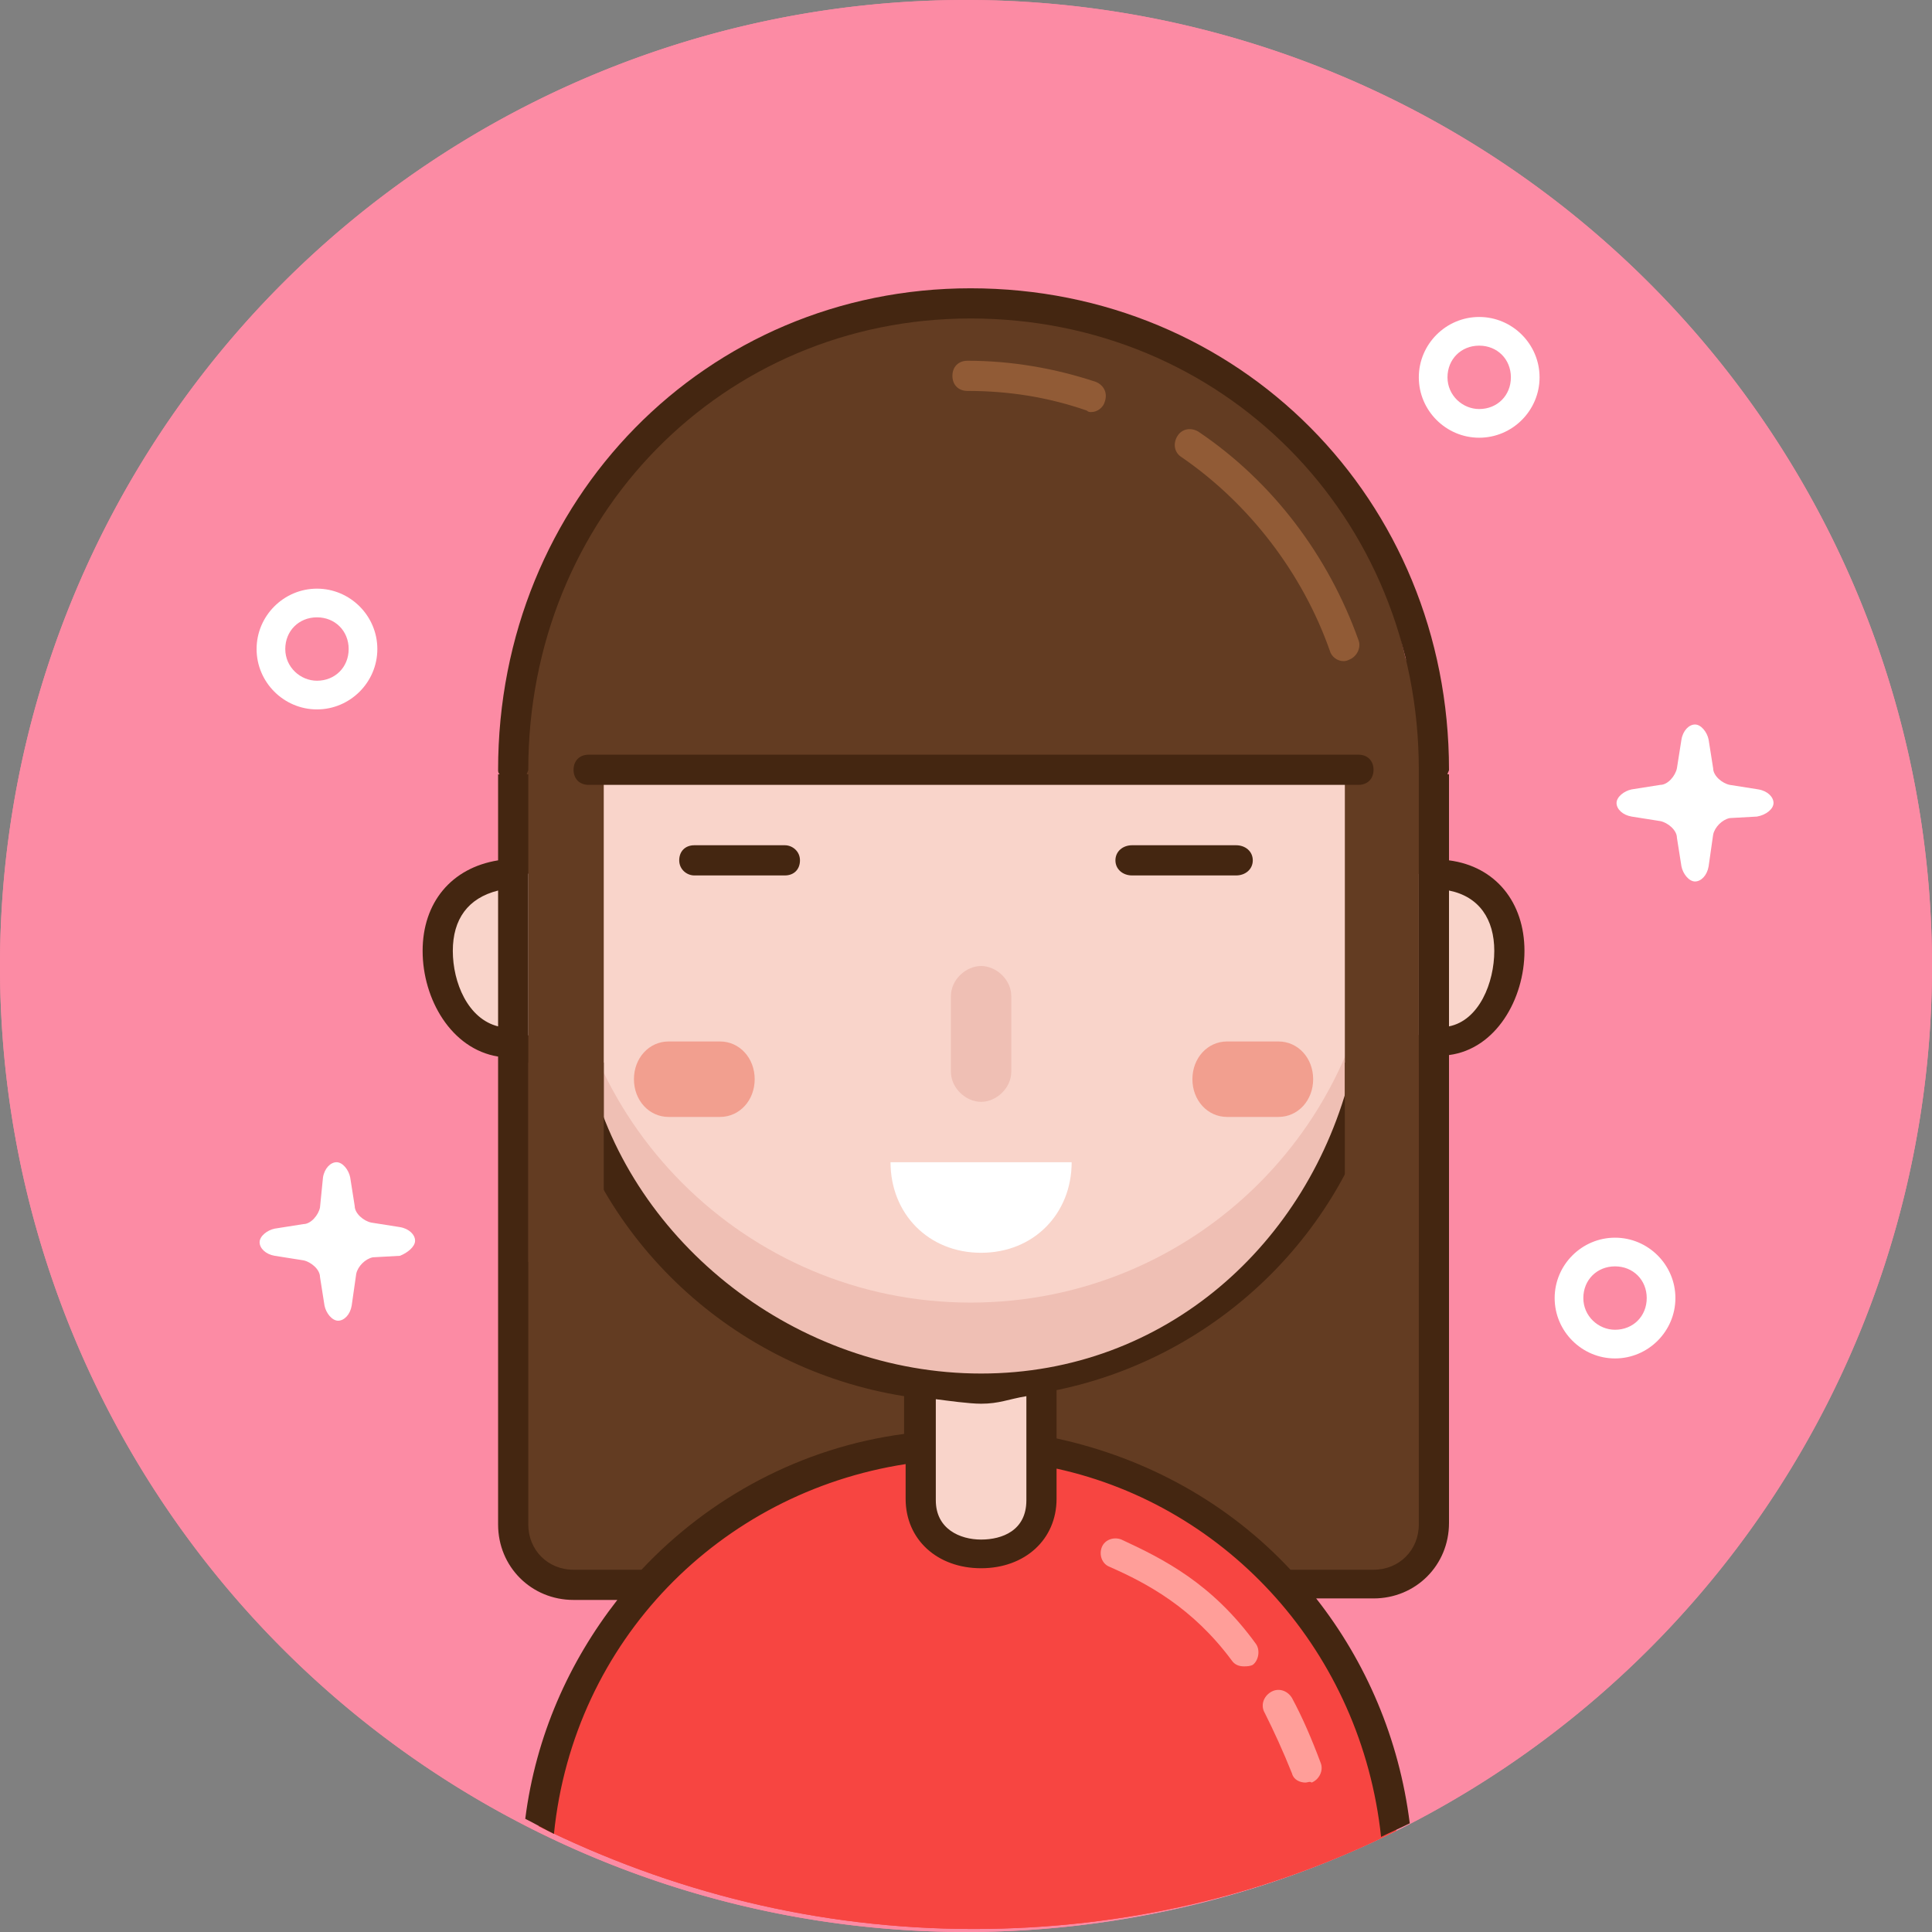 <?xml version="1.0" standalone="no"?><!DOCTYPE svg PUBLIC "-//W3C//DTD SVG 1.1//EN" "http://www.w3.org/Graphics/SVG/1.1/DTD/svg11.dtd"><svg t="1517657581878" class="icon" style="" viewBox="0 0 1024 1024" version="1.1" xmlns="http://www.w3.org/2000/svg" p-id="3877" xmlns:xlink="http://www.w3.org/1999/xlink" width="200" height="200"><rect x="0" y="0" width="1024" height="1024" fill="#808080" stroke="none"/><defs><style type="text/css"></style></defs><path d="M512 512m-512 0a512 512 0 1 0 1024 0 512 512 0 1 0-1024 0Z" fill="#FC8BA4" p-id="3878"></path><path d="M512 512m-512 0a512 512 0 1 0 1024 0 512 512 0 1 0-1024 0Z" fill="#FC8BA4" p-id="3879"></path><path d="M516 1022.4c80.8 0 156.8-18.4 224-52-12-115.2-108.8-204.8-227.2-204.8-117.6 0-213.6 88-227.2 202.4 69.6 34.4 147.2 54.4 230.4 54.4z" fill="#F74541" p-id="3880"></path><path d="M304 840c-17.6 0-32-14.4-32-32V411.2c0-17.6 6.4-44.8 13.6-60.8 0 0 91.2-189.6 228.8-189.6 137.6 0 231.2 189.6 231.2 189.6 8 16 14.4 43.2 14.4 60.8V808c0 17.6-14.4 32-32 32H304z" fill="#633C22" p-id="3881"></path><path d="M516 1022.4c80.8 0 156.8-18.4 224-52-12-115.2-108.8-204.8-227.2-204.8-117.6 0-213.6 88-227.2 202.4 69.6 34.4 147.2 54.4 230.4 54.4z" fill="#F74541" p-id="3882"></path><path d="M552 795.2c0 18.4-16 28.8-32 28.8s-32-10.4-32-28.8v-71.2c0-18.4 16-28 32-28s32 9.6 32 28v71.2zM228.8 506.4c0 24 19.2 43.2 43.2 43.2 24 0 43.2-21.6 43.2-45.6S296 462.4 272 462.4c-24 0.8-43.2 20-43.2 44zM804 506.4c0 24-19.2 43.2-43.2 43.2-24 0-43.2-21.6-43.2-45.6s19.2-41.6 43.2-41.6c24 0.8 43.2 20 43.2 44z" fill="#F9D4CA" p-id="3883"></path><path d="M514.4 217.6c119.2 0 216 96.8 216 216V520c0 119.2-96.8 216-216 216s-216-96.8-216-216V433.6c0.8-119.2 96.8-216 216-216z" fill="#F9D4CA" p-id="3884"></path><path d="M360 528c0-16.8 14.4-32 32-32s32 15.2 32 32h-64z" fill="" p-id="3885"></path><path d="M514.4 690.4c-119.2 0-216-96.8-216-216v44.8c0 119.2 96.8 216 216 216s216-96.8 216-216v-44.8c0 120-96.8 216-216 216z" fill="#EFBFB4" p-id="3886"></path><path d="M592 528c0-16.8 14.4-32 32-32s32 15.2 32 32h-64z" fill="" p-id="3887"></path><path d="M568 616c0 27.2-20 48-48 48s-48-20.8-48-48h96z" fill="#FFFFFF" p-id="3888"></path><path d="M400 572c0 11.2-8 20-18.4 20h-27.2C344 592 336 583.2 336 572s8-20 18.4-20h27.2c10.4 0 18.4 8.8 18.4 20zM696 572c0 11.2-8 20-18.4 20h-27.2C640 592 632 583.2 632 572s8-20 18.4-20h27.2c10.4 0 18.4 8.8 18.4 20z" fill="#F29F8F" p-id="3889"></path><path d="M416 464h-48c-4 0-8-3.2-8-8s3.2-8 8-8h48c4 0 8 3.2 8 8s-3.2 8-8 8zM655.2 464H600c-4.8 0-8.8-3.2-8.8-8s4-8 8.8-8h55.2c4.8 0 8.8 3.2 8.8 8s-4 8-8.8 8z" fill="#442611" p-id="3890"></path><path d="M514.4 160.8C292 160.8 280 384 280 387.2v281.6h40V409.6h392.8v259.2H752V409.6s4-248.8-237.6-248.8z" fill="#633C22" p-id="3891"></path><path d="M692 944.8c-3.2 0-6.4-1.6-7.2-4.8-4.8-12-9.6-22.4-14.4-32-2.4-4-0.8-8.8 3.2-11.2 4-2.4 8.8-0.8 11.2 3.2 5.6 10.4 10.4 21.6 15.2 34.4 1.6 4-0.8 8.8-4.8 10.4-0.8-0.8-2.4 0-3.2 0zM659.2 883.2c-2.4 0-4.8-0.8-6.4-3.2-20.8-28-44.8-40.8-64.8-49.6-4-1.6-5.6-6.4-4-10.4 1.6-4 6.4-5.6 10.4-4 22.4 10.4 48 23.2 71.2 55.2 2.4 3.2 1.6 8.8-1.6 11.2-1.6 0.8-3.2 0.8-4.8 0.8z" fill="#FF9E99" p-id="3892"></path><path d="M712 350.4c-3.2 0-6.4-2.4-7.2-5.6-14.4-40.8-42.4-77.6-78.4-102.4-4-2.4-4.8-7.2-2.4-11.2 2.4-4 7.2-4.8 11.2-2.4 39.2 26.4 68.8 65.6 84.8 110.4 1.6 4-0.8 8.8-4.8 10.4-1.6 0.8-2.4 0.8-3.2 0.8zM578.4 218.4c-0.8 0-1.6 0-2.4-0.8-20.8-7.2-41.6-10.4-63.2-10.4-4.8 0-8-3.2-8-8s3.2-8 8-8c23.2 0 46.4 4 68 11.2 4 1.6 6.4 5.6 4.8 10.4-0.8 3.2-4 5.6-7.2 5.6z" fill="#915B36" p-id="3893"></path><path d="M720 416H312c-4.8 0-8-3.2-8-8s3.2-8 8-8h408c4.8 0 8 3.2 8 8s-3.2 8-8 8z" fill="#442611" p-id="3894"></path><path d="M536 568c0 8.8-8 16-16 16s-16-7.2-16-16v-40c0-8.8 8-16 16-16s16 7.2 16 16v40z" fill="#EFBFB4" p-id="3895"></path><path d="M940 425.6c0-3.2-3.2-6.4-8-7.2l-15.2-2.4c-4-0.8-8.8-4.8-8.8-8.8l-2.4-15.2c-0.8-4-4-8-7.2-8s-6.4 3.2-7.2 8l-2.4 15.2c-0.8 4-4.8 8.8-8.8 8.8l-15.2 2.4c-4 0.8-8 4-8 7.2s3.2 6.4 8 7.2l15.2 2.4c4 0.8 8.8 4.8 8.8 8.8l2.4 15.2c0.8 4 4 8 7.2 8s6.4-3.2 7.2-8l2.4-16.8c0.8-4 4.8-8 8.8-8.8l14.4-0.8c4.8-0.8 8.8-4 8.8-7.2zM220 657.6c0-3.2-3.2-6.4-8-7.2l-15.2-2.4c-4-0.8-8.8-4.8-8.8-8.8l-2.4-15.2c-0.8-4-4-8-7.2-8s-6.4 3.2-7.2 8l-1.6 16c-0.8 4-4.8 8.8-8.8 8.8l-15.2 2.4c-4 0.8-8 4-8 7.2s3.2 6.4 8 7.2l15.2 2.4c4 0.8 8.8 4.8 8.8 8.8l2.4 15.2c0.8 4 4 8 7.2 8s6.4-3.2 7.2-8l2.4-16.8c0.8-4 4.8-8 8.8-8.8l14.4-0.8c4-1.6 8-4.8 8-8zM168 376c-17.6 0-32-14.4-32-32s14.4-32 32-32 32 14.4 32 32-14.4 32-32 32z m0-48.8c-9.6 0-16.8 7.2-16.8 16.8 0 9.6 8 16.8 16.8 16.8 9.6 0 16.8-7.2 16.8-16.8 0-9.6-7.2-16.8-16.8-16.8zM784 232c-17.6 0-32-14.4-32-32s14.4-32 32-32 32 14.4 32 32-14.4 32-32 32z m0-48.8c-9.6 0-16.8 7.2-16.8 16.8 0 9.6 8 16.8 16.8 16.8 9.6 0 16.8-7.2 16.8-16.8 0-9.6-7.2-16.8-16.8-16.8zM856 720c-17.6 0-32-14.4-32-32s14.4-32 32-32 32 14.4 32 32-14.4 32-32 32z m0-48.8c-9.6 0-16.8 7.2-16.8 16.8 0 9.6 8 16.8 16.8 16.8 9.6 0 16.8-7.2 16.8-16.8 0-9.6-7.2-16.8-16.8-16.8z" fill="#FFFFFF" p-id="3896"></path><path d="M808 504c0-25.6-15.2-44.8-40-48v-44.8-0.8h-0.8c0-0.8 0.8-1.6 0.8-2.4 0-143.2-111.2-255.2-253.6-255.2C374.4 152.8 264 264.8 264 408c0 0.8 0 1.6 0.8 2.4H264V456c-24.8 4-40 22.4-40 48s15.2 52 40 56v248c0 22.4 17.6 40 40 40h23.2c-25.6 32.8-43.2 72-48.8 116 4.8 2.4 10.4 5.6 15.2 8C304 869.6 381.6 791.2 480 776v18.4c0 21.6 16.8 36.8 40 36.8s40-15.2 40-36.8v-16c91.2 20 161.6 97.6 172 195.2 4.8-2.4 10.4-4.8 15.2-7.2-5.6-44.8-23.2-85.6-49.6-119.2H728c22.4 0 40-17.6 40-40v-248c24.8-3.2 40-29.6 40-55.2z m-568 0c0-16.8 8-28 24-32v72c-16-4-24-23.2-24-40z m304 291.2c0 16-12.8 20.8-24 20.8s-24-5.6-24-20.8v-53.6c6.4 0.8 17.6 2.4 24 2.4 9.6 0 14.4-2.4 24-4v55.2z m208-384V808c0 13.6-10.4 24-24 24h-44c-32.8-35.2-76-59.2-124-69.6v-25.6c85.6-17.6 153.6-84 172.8-168h-16.8C693.6 659.2 617.6 728 520 728s-184.8-68.8-207.2-158.4H296c20 88 92.8 156 183.2 170.4V760c-54.4 7.2-103.2 33.6-139.2 72H304c-13.6 0-24-10.4-24-24V411.2v-0.8h-0.8c0-0.8 0.8-1.6 0.8-2.4 0-134.4 103.2-239.2 234.4-239.2C648 168.8 752 273.6 752 408v3.2zM768 544v-72c16 3.2 24 15.2 24 32s-8 36.8-24 40z" fill="#442611" p-id="3897"></path><path d="M280 563.2h40v105.6h-40zM712.8 563.2H752v105.6h-39.2z" fill="#633C22" p-id="3898"></path></svg>